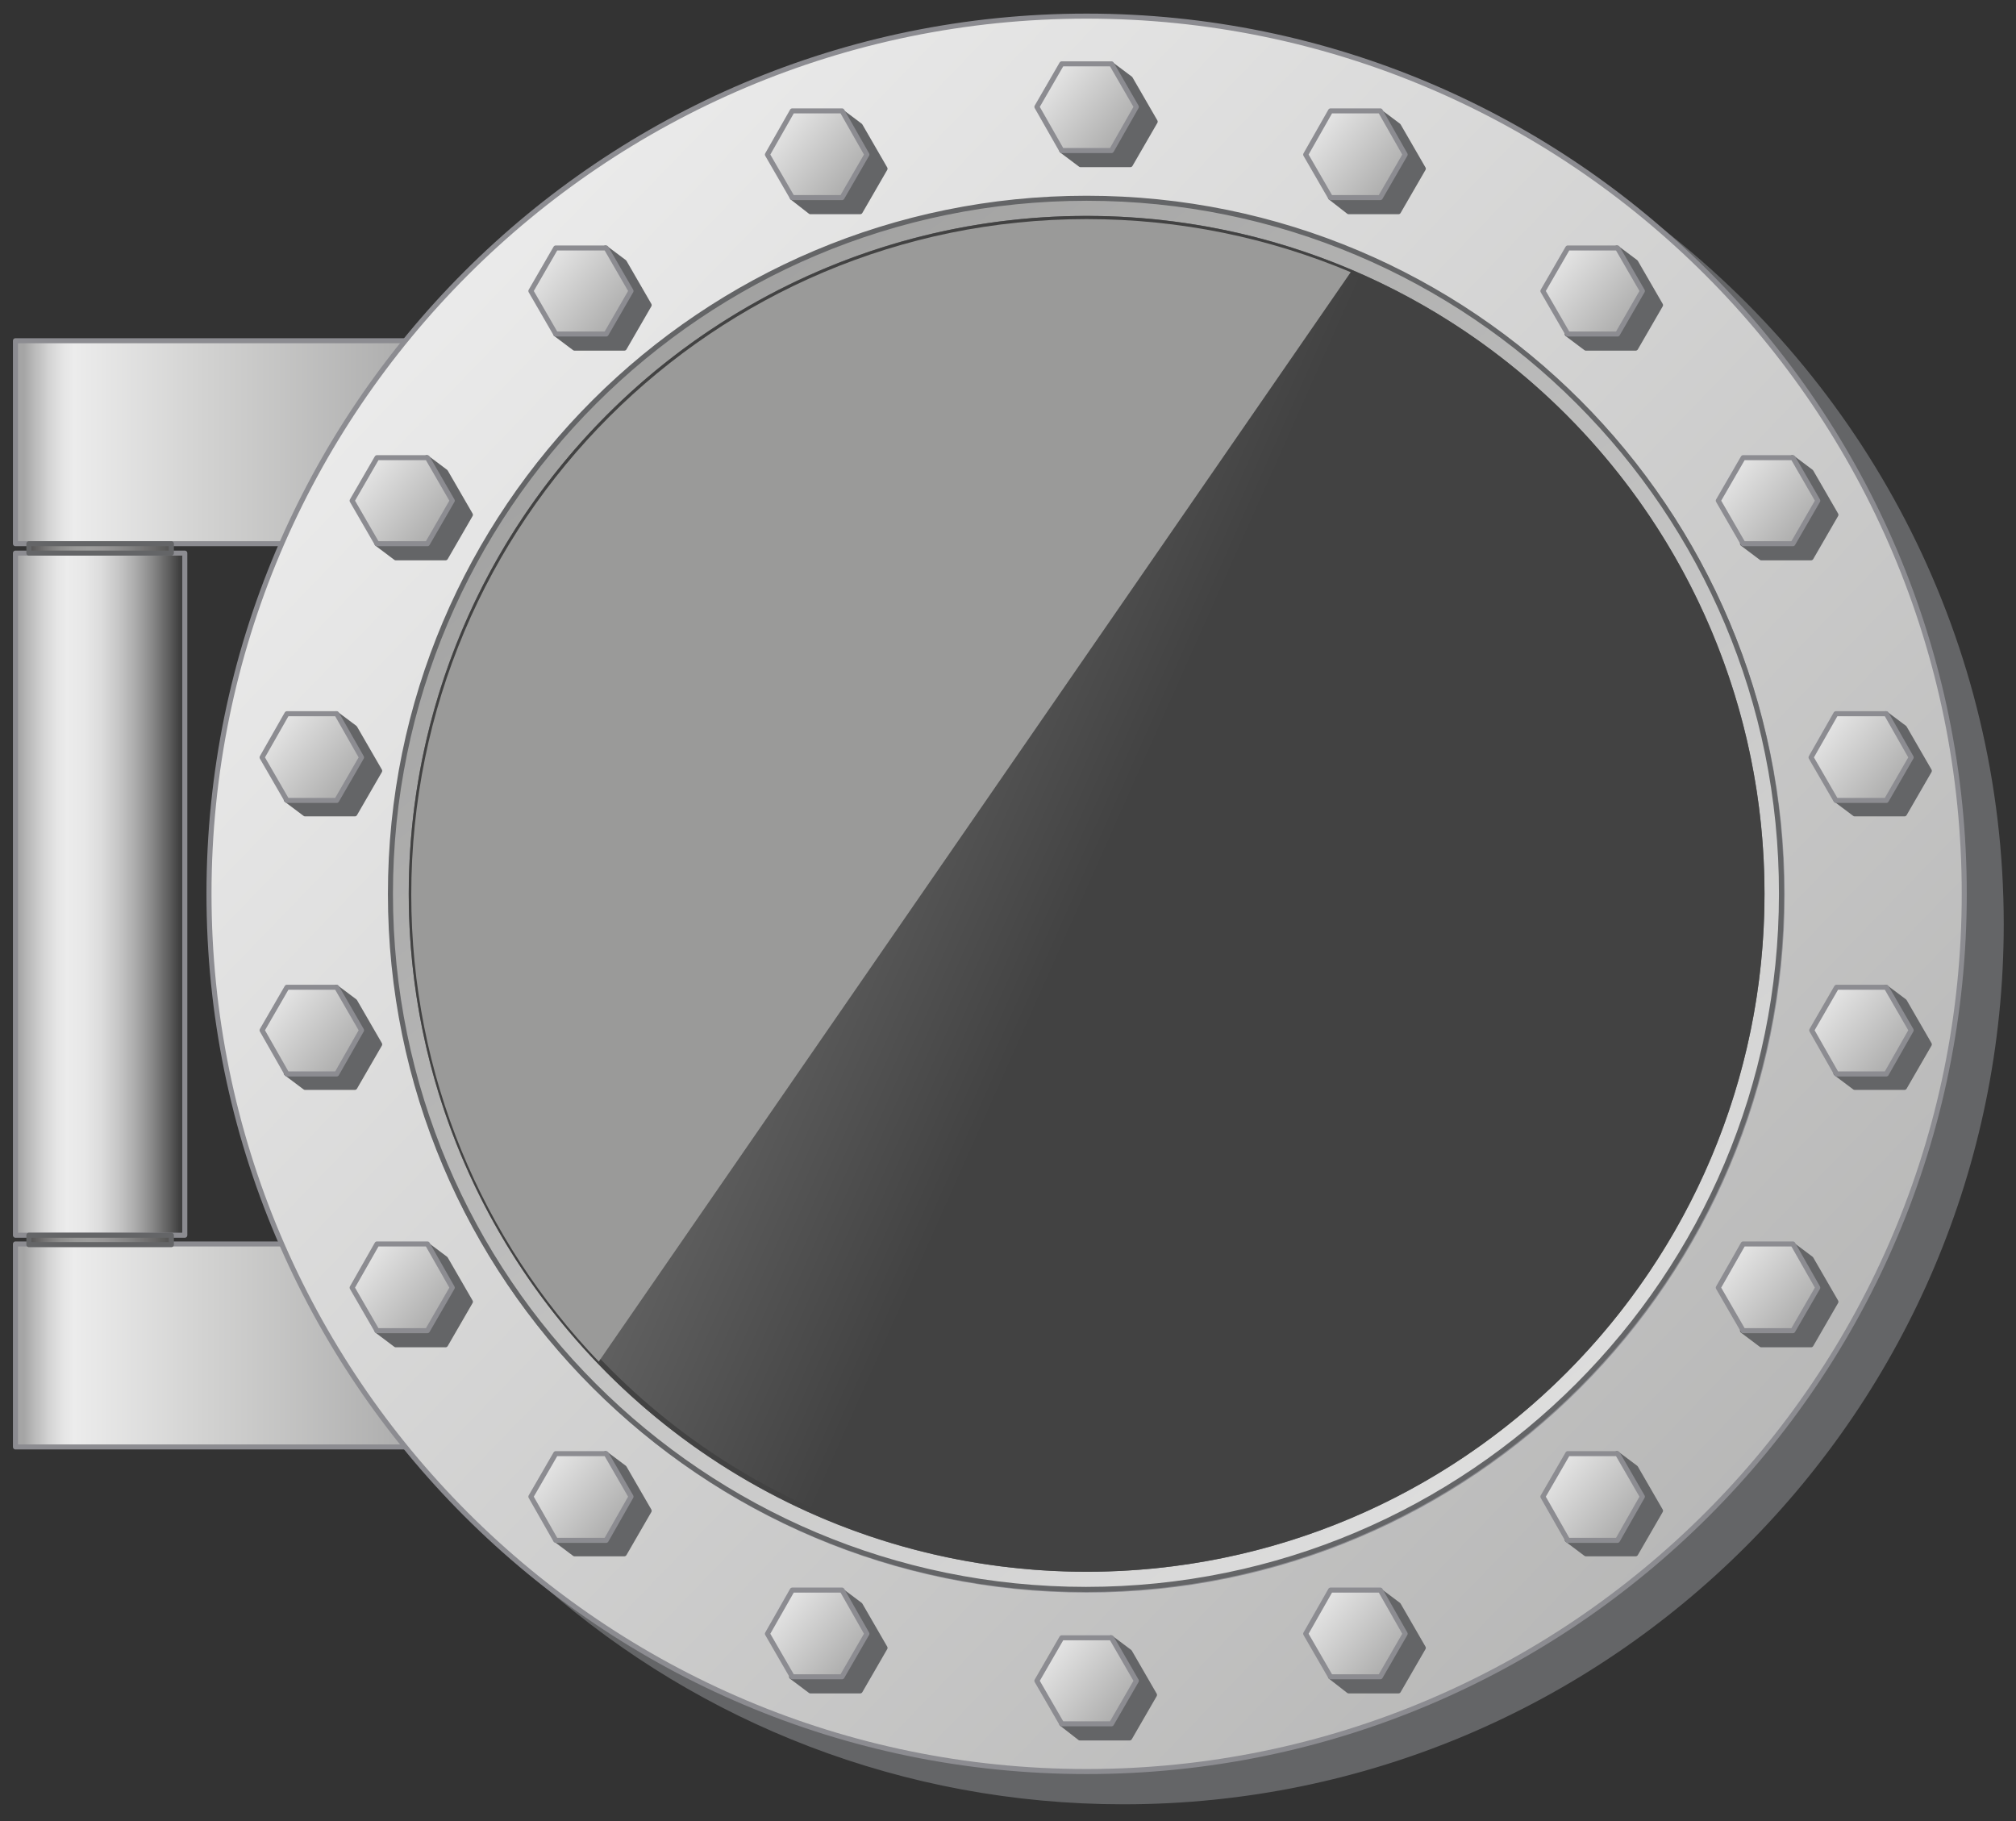 <?xml version="1.0" encoding="utf-8"?>

<!-- Copyright 2016 Siemens AG -->

<!-- Generator: Adobe Illustrator 16.0.4, SVG Export Plug-In . SVG Version: 6.00 Build 0)  -->
<!DOCTYPE svg PUBLIC "-//W3C//DTD SVG 1.1//EN" "http://www.w3.org/Graphics/SVG/1.1/DTD/svg11.dtd">
<svg version="1.1" id="Tank_Porthole" xmlns="http://www.w3.org/2000/svg" xmlns:xlink="http://www.w3.org/1999/xlink" x="0px"
	 y="0px" width="300px" height="271px" viewBox="0 0 300 271" enable-background="new 0 0 300 271" xml:space="preserve">
<rect x="0" y="0" width="300" height="271" fill="#333333" stroke="none"/>
<g id="Hinges">
	<linearGradient id="Hinge_4_" gradientUnits="userSpaceOnUse" x1="2.747" y1="133.03" x2="26.688" y2="133.03">
		<stop  offset="0" style="stop-color:#A5A5A5"/>
		<stop  offset="4.758149e-02" style="stop-color:#B5B5B5"/>
		<stop  offset="0.151" style="stop-color:#D3D3D3"/>
		<stop  offset="0.239" style="stop-color:#E5E5E5"/>
		<stop  offset="0.302" style="stop-color:#ECECEC"/>
		<stop  offset="0.407" style="stop-color:#E8E8E8"/>
		<stop  offset="0.514" style="stop-color:#DCDCDC"/>
		<stop  offset="0.621" style="stop-color:#C7C7C7"/>
		<stop  offset="0.729" style="stop-color:#ABABAB"/>
		<stop  offset="0.838" style="stop-color:#868686"/>
		<stop  offset="0.945" style="stop-color:#5A5A5A"/>
		<stop  offset="1" style="stop-color:#404040"/>
	</linearGradient>
	
		<rect id="Hinge_3_" x="2.3" y="82.3" fill="url(#Hinge_4_)" stroke="#8C8C91" stroke-width="0.75" stroke-linecap="round" stroke-linejoin="round" stroke-miterlimit="10" width="25.2" height="101.5"/>
	
		<linearGradient id="Hinge_Porthole_Connection_1_" gradientUnits="userSpaceOnUse" x1="3.571" y1="133.03" x2="81.486" y2="133.03">
		<stop  offset="0" style="stop-color:#A5A5A5"/>
		<stop  offset="1.493593e-02" style="stop-color:#B5B5B5"/>
		<stop  offset="4.735558e-02" style="stop-color:#D3D3D3"/>
		<stop  offset="7.516736e-02" style="stop-color:#E5E5E5"/>
		<stop  offset="9.495760e-02" style="stop-color:#ECECEC"/>
		<stop  offset="0.346" style="stop-color:#D2D2D1"/>
		<stop  offset="0.777" style="stop-color:#A9A9A9"/>
		<stop  offset="1" style="stop-color:#9A9A99"/>
	</linearGradient>
	
		<path id="Hinge_Porthole_Connection" fill="url(#Hinge_Porthole_Connection_1_)" stroke="#8C8C91" stroke-width="0.75" stroke-linecap="round" stroke-linejoin="round" stroke-miterlimit="10" d="
		M82.7,80.9H2.3V50.7h80.5V80.9z M82.7,185.1H2.3v30.2h80.5V185.1z"/>
	
		<linearGradient id="Intermediate_Pieces_1_" gradientUnits="userSpaceOnUse" x1="4.65" y1="133.03" x2="24.835" y2="133.03">
		<stop  offset="0" style="stop-color:#575756"/>
		<stop  offset="1.586480e-02" style="stop-color:#5D5C5C"/>
		<stop  offset="0.117" style="stop-color:#797878"/>
		<stop  offset="0.218" style="stop-color:#8D8D8C"/>
		<stop  offset="0.319" style="stop-color:#999998"/>
		<stop  offset="0.418" style="stop-color:#9D9D9C"/>
		<stop  offset="0.54" style="stop-color:#979696"/>
		<stop  offset="0.712" style="stop-color:#848484"/>
		<stop  offset="0.913" style="stop-color:#676666"/>
		<stop  offset="1" style="stop-color:#575756"/>
	</linearGradient>
	
		<path id="Intermediate_Pieces" fill="url(#Intermediate_Pieces_1_)" stroke="#646567" stroke-width="0.75" stroke-linecap="round" stroke-linejoin="round" stroke-miterlimit="10" d="
		M25.5,82.3H4.3v-1.4h21.2V82.3z M25.5,183.8H4.3v1.4h21.2V183.8z"/>
</g>
<g id="Porthole">
	
		<path id="Shadow" fill="#646567" stroke="#646567" stroke-width="0.75" stroke-linecap="round" stroke-linejoin="round" stroke-miterlimit="10" d="
		M247.4,34.5c27.5,23.9,44.9,59.2,44.9,98.5c0,72.1-58.5,130.6-130.6,130.6c-30.3,0-58.1-10.3-80.2-27.6
		c22.9,20,52.9,32.1,85.7,32.1c72.1,0,130.6-58.5,130.6-130.6C297.8,95.7,278,58.4,247.4,34.5z"/>
	<linearGradient id="Connection_Ring_1_" gradientUnits="userSpaceOnUse" x1="-8.199" y1="-31.29" x2="478.79" y2="439.76">
		<stop  offset="0" style="stop-color:#FFFFFF"/>
		<stop  offset="1" style="stop-color:#7C7C7B"/>
	</linearGradient>
	
		<path id="Connection_Ring" fill="url(#Connection_Ring_1_)" stroke="#8C8C91" stroke-width="0.75" stroke-linecap="round" stroke-linejoin="round" stroke-miterlimit="10" d="
		M161.7,2.4C89.6,2.4,31.1,60.9,31.1,133c0,72.1,58.5,130.6,130.6,130.6c72.1,0,130.6-58.5,130.6-130.6
		C292.3,60.9,233.8,2.4,161.7,2.4z M161.7,236.6c-57.2,0-103.5-46.4-103.5-103.5c0-57.2,46.4-103.5,103.5-103.5
		c57.2,0,103.5,46.4,103.5,103.5C265.2,190.2,218.9,236.6,161.7,236.6z"/>
	<linearGradient id="Seal_1_" gradientUnits="userSpaceOnUse" x1="294.904" y1="308.021" x2="20.806" y2="-52.011">
		<stop  offset="0" style="stop-color:#FFFFFF"/>
		<stop  offset="1" style="stop-color:#7C7C7B"/>
	</linearGradient>
	
		<path id="Seal" fill="url(#Seal_1_)" stroke="#646567" stroke-width="0.75" stroke-linecap="round" stroke-linejoin="round" stroke-miterlimit="10" d="
		M161.7,29.5C104.5,29.5,58.1,75.8,58.1,133c0,57.2,46.4,103.5,103.5,103.5c57.2,0,103.5-46.4,103.5-103.5
		C265.2,75.8,218.9,29.5,161.7,29.5z M161.7,233.5c-55.5,0-100.5-45-100.5-100.5c0-55.5,45-100.5,100.5-100.5
		c55.5,0,100.5,45,100.5,100.5C262.2,188.5,217.2,233.5,161.7,233.5z"/>
	<linearGradient id="Porthole_2_" gradientUnits="userSpaceOnUse" x1="-60.358" y1="34.085" x2="161.959" y2="133.155">
		<stop  offset="0" style="stop-color:#FFFFFF"/>
		<stop  offset="1" style="stop-color:#424242"/>
	</linearGradient>
	
		<circle id="Porthole_1_" fill="url(#Porthole_2_)" stroke="#424242" stroke-width="0.75" stroke-linecap="round" stroke-linejoin="round" stroke-miterlimit="10" cx="161.7" cy="133" r="100.5"/>
	<path id="Reflection" fill="#9A9A99" d="M161.7,32.6c-55.5,0-100.5,45-100.5,100.5c0,27,10.6,51.4,27.9,69.5L201,40.5
		C188.9,35.4,175.6,32.6,161.7,32.6z"/>
	
		<path id="Shadows_Nuts" fill="#646567" stroke="#646567" stroke-width="0.75" stroke-linecap="round" stroke-linejoin="round" stroke-miterlimit="10" d="
		M158,22.4h7.4l3.7-6.4l-3.7-6.4l2.8,2.1l3.7,6.4l-3.7,6.4h-7.4L158,22.4z M120.6,31.5h7.4l3.7-6.4l-3.7-6.4l-2.8-2.1L129,23
		l-3.7,6.4h-7.4L120.6,31.5z M85.5,51.8h7.4l3.7-6.4l-3.7-6.4l-2.8-2.1l3.7,6.4l-3.7,6.4h-7.4L85.5,51.8z M236,51.8h7.4l3.7-6.4
		l-3.7-6.4l-2.8-2.1l3.7,6.4l-3.7,6.4h-7.4L236,51.8z M85.5,231.2h7.4l3.7-6.4l-3.7-6.4l-2.8-2.1l3.7,6.4l-3.7,6.4h-7.4L85.5,231.2z
		 M236,231.2h7.4l3.7-6.4l-3.7-6.4l-2.8-2.1l3.7,6.4l-3.7,6.4h-7.4L236,231.2z M262.1,83h7.4l3.7-6.4l-3.7-6.4l-2.8-2.1l3.7,6.4
		l-3.7,6.4h-7.4L262.1,83z M276,161.8h7.4l3.7-6.4l-3.7-6.4l-2.8-2.1l3.7,6.4l-3.7,6.4h-7.4L276,161.8z M262.1,200.1h7.4l3.7-6.4
		l-3.7-6.4l-2.8-2.1l3.7,6.4l-3.7,6.4h-7.4L262.1,200.1z M276,121.1h7.4l3.7-6.4l-3.7-6.4l-2.8-2.1l3.7,6.4l-3.7,6.4h-7.4L276,121.1
		z M200.7,31.5h7.4l3.7-6.4l-3.7-6.4l-2.8-2.1l3.7,6.4l-3.7,6.4H198L200.7,31.5z M120.6,251.6h7.4l3.7-6.4l-3.7-6.4l-2.8-2.1
		l3.7,6.4l-3.7,6.4h-7.4L120.6,251.6z M160.7,258.6h7.4l3.7-6.4l-3.7-6.4l-2.8-2.1l3.7,6.4l-3.7,6.4H158L160.7,258.6z M200.7,251.6
		h7.4l3.7-6.4l-3.7-6.4l-2.8-2.1l3.7,6.4l-3.7,6.4H198L200.7,251.6z M58.9,83h7.4l3.7-6.4l-3.7-6.4l-2.8-2.1l3.7,6.4l-3.7,6.4h-7.4
		L58.9,83z M58.9,200.1h7.4l3.7-6.4l-3.7-6.4l-2.8-2.1l3.7,6.4l-3.7,6.4h-7.4L58.9,200.1z M45.4,161.8h7.4l3.7-6.4l-3.7-6.4
		l-2.8-2.1l3.7,6.4l-3.7,6.4h-7.4L45.4,161.8z M45.4,121.1h7.4l3.7-6.4l-3.7-6.4l-2.8-2.1l3.7,6.4l-3.7,6.4h-7.4L45.4,121.1z"/>
	<g id="Nuts">
		<linearGradient id="Nut_18_1_" gradientUnits="userSpaceOnUse" x1="111.298" y1="14.157" x2="136.405" y2="35.67">
			<stop  offset="0" style="stop-color:#FFFFFF"/>
			<stop  offset="1" style="stop-color:#7C7C7B"/>
		</linearGradient>
		
			<polygon id="Nut_18" fill="url(#Nut_18_1_)" stroke="#8C8C91" stroke-width="0.75" stroke-linecap="round" stroke-linejoin="round" stroke-miterlimit="10" points="
			125.3,29.4 129,23 125.3,16.5 117.9,16.5 114.2,23 117.9,29.4 		"/>
		<linearGradient id="Nut_17_1_" gradientUnits="userSpaceOnUse" x1="76.171" y1="34.494" x2="101.281" y2="56.009">
			<stop  offset="0" style="stop-color:#FFFFFF"/>
			<stop  offset="1" style="stop-color:#7C7C7B"/>
		</linearGradient>
		
			<polygon id="Nut_17" fill="url(#Nut_17_1_)" stroke="#8C8C91" stroke-width="0.75" stroke-linecap="round" stroke-linejoin="round" stroke-miterlimit="10" points="
			90.2,49.7 93.9,43.3 90.2,36.9 82.7,36.9 79,43.3 82.7,49.7 		"/>
		<linearGradient id="Nut_16_2_" gradientUnits="userSpaceOnUse" x1="49.57" y1="65.673" x2="74.677" y2="87.186">
			<stop  offset="0" style="stop-color:#FFFFFF"/>
			<stop  offset="1" style="stop-color:#7C7C7B"/>
		</linearGradient>
		
			<polygon id="Nut_16_1_" fill="url(#Nut_16_2_)" stroke="#8C8C91" stroke-width="0.75" stroke-linecap="round" stroke-linejoin="round" stroke-miterlimit="10" points="
			63.6,80.9 67.3,74.5 63.6,68.1 56.1,68.1 52.4,74.5 56.1,80.9 		"/>
		<linearGradient id="Nut_15_2_" gradientUnits="userSpaceOnUse" x1="36.105" y1="103.84" x2="61.213" y2="125.353">
			<stop  offset="0" style="stop-color:#FFFFFF"/>
			<stop  offset="1" style="stop-color:#7C7C7B"/>
		</linearGradient>
		
			<polygon id="Nut_15_1_" fill="url(#Nut_15_2_)" stroke="#8C8C91" stroke-width="0.75" stroke-linecap="round" stroke-linejoin="round" stroke-miterlimit="10" points="
			50.1,119.1 53.8,112.7 50.1,106.2 42.7,106.2 39,112.7 42.7,119.1 		"/>
		<linearGradient id="Nut_14_2_" gradientUnits="userSpaceOnUse" x1="36.106" y1="144.519" x2="61.215" y2="166.034">
			<stop  offset="0" style="stop-color:#FFFFFF"/>
			<stop  offset="1" style="stop-color:#7C7C7B"/>
		</linearGradient>
		
			<polygon id="Nut_14_1_" fill="url(#Nut_14_2_)" stroke="#8C8C91" stroke-width="0.75" stroke-linecap="round" stroke-linejoin="round" stroke-miterlimit="10" points="
			50.1,159.8 53.8,153.3 50.1,146.9 42.7,146.9 39,153.3 42.7,159.8 		"/>
		<linearGradient id="Nut_13_1_" gradientUnits="userSpaceOnUse" x1="49.57" y1="182.759" x2="74.678" y2="204.272">
			<stop  offset="0" style="stop-color:#FFFFFF"/>
			<stop  offset="1" style="stop-color:#7C7C7B"/>
		</linearGradient>
		
			<polygon id="Nut_13" fill="url(#Nut_13_1_)" stroke="#8C8C91" stroke-width="0.75" stroke-linecap="round" stroke-linejoin="round" stroke-miterlimit="10" points="
			63.6,198 67.3,191.6 63.6,185.1 56.1,185.1 52.4,191.6 56.1,198 		"/>
		<linearGradient id="Nut_12_1_" gradientUnits="userSpaceOnUse" x1="76.173" y1="213.908" x2="101.282" y2="235.423">
			<stop  offset="0" style="stop-color:#FFFFFF"/>
			<stop  offset="1" style="stop-color:#7C7C7B"/>
		</linearGradient>
		
			<polygon id="Nut_12" fill="url(#Nut_12_1_)" stroke="#8C8C91" stroke-width="0.75" stroke-linecap="round" stroke-linejoin="round" stroke-miterlimit="10" points="
			90.2,229.2 93.9,222.7 90.2,216.3 82.7,216.3 79,222.7 82.7,229.2 		"/>
		<linearGradient id="Nut_11_1_" gradientUnits="userSpaceOnUse" x1="111.298" y1="234.259" x2="136.407" y2="255.774">
			<stop  offset="0" style="stop-color:#FFFFFF"/>
			<stop  offset="1" style="stop-color:#7C7C7B"/>
		</linearGradient>
		
			<polygon id="Nut_11" fill="url(#Nut_11_1_)" stroke="#8C8C91" stroke-width="0.75" stroke-linecap="round" stroke-linejoin="round" stroke-miterlimit="10" points="
			125.3,249.5 129,243.1 125.3,236.6 117.9,236.6 114.2,243.1 117.9,249.5 		"/>
		<linearGradient id="Nut_Bottom_1_" gradientUnits="userSpaceOnUse" x1="151.395" y1="241.302" x2="176.503" y2="262.816">
			<stop  offset="0" style="stop-color:#FFFFFF"/>
			<stop  offset="1" style="stop-color:#7C7C7B"/>
		</linearGradient>
		
			<polygon id="Nut_Bottom" fill="url(#Nut_Bottom_1_)" stroke="#8C8C91" stroke-width="0.75" stroke-linecap="round" stroke-linejoin="round" stroke-miterlimit="10" points="
			165.4,256.5 169.1,250.1 165.4,243.7 158,243.7 154.3,250.1 158,256.5 		"/>
		<linearGradient id="Nut_9_1_" gradientUnits="userSpaceOnUse" x1="191.422" y1="234.26" x2="216.53" y2="255.773">
			<stop  offset="0" style="stop-color:#FFFFFF"/>
			<stop  offset="1" style="stop-color:#7C7C7B"/>
		</linearGradient>
		
			<polygon id="Nut_9_4_" fill="url(#Nut_9_1_)" stroke="#8C8C91" stroke-width="0.75" stroke-linecap="round" stroke-linejoin="round" stroke-miterlimit="10" points="
			205.4,249.5 209.1,243.1 205.4,236.6 198,236.6 194.3,243.1 198,249.5 		"/>
		<linearGradient id="Nut_8_1_" gradientUnits="userSpaceOnUse" x1="226.701" y1="213.908" x2="251.808" y2="235.422">
			<stop  offset="0" style="stop-color:#FFFFFF"/>
			<stop  offset="1" style="stop-color:#7C7C7B"/>
		</linearGradient>
		
			<polygon id="Nut_8_4_" fill="url(#Nut_8_1_)" stroke="#8C8C91" stroke-width="0.75" stroke-linecap="round" stroke-linejoin="round" stroke-miterlimit="10" points="
			240.7,229.2 244.4,222.7 240.7,216.3 233.3,216.3 229.6,222.7 233.3,229.2 		"/>
		<linearGradient id="Nut_7_1_" gradientUnits="userSpaceOnUse" x1="252.797" y1="182.76" x2="277.904" y2="204.273">
			<stop  offset="0" style="stop-color:#FFFFFF"/>
			<stop  offset="1" style="stop-color:#7C7C7B"/>
		</linearGradient>
		
			<polygon id="Nut_7_4_" fill="url(#Nut_7_1_)" stroke="#8C8C91" stroke-width="0.75" stroke-linecap="round" stroke-linejoin="round" stroke-miterlimit="10" points="
			266.8,198 270.5,191.6 266.8,185.1 259.4,185.1 255.7,191.6 259.4,198 		"/>
		<linearGradient id="Nut_6_1_" gradientUnits="userSpaceOnUse" x1="266.704" y1="144.519" x2="291.813" y2="166.035">
			<stop  offset="0" style="stop-color:#FFFFFF"/>
			<stop  offset="1" style="stop-color:#7C7C7B"/>
		</linearGradient>
		
			<polygon id="Nut_6" fill="url(#Nut_6_1_)" stroke="#8C8C91" stroke-width="0.75" stroke-linecap="round" stroke-linejoin="round" stroke-miterlimit="10" points="
			280.7,159.8 284.4,153.3 280.7,146.9 273.3,146.9 269.6,153.3 273.3,159.8 		"/>
		<linearGradient id="Nut_5_1_" gradientUnits="userSpaceOnUse" x1="266.671" y1="103.84" x2="291.778" y2="125.353">
			<stop  offset="0" style="stop-color:#FFFFFF"/>
			<stop  offset="1" style="stop-color:#7C7C7B"/>
		</linearGradient>
		
			<polygon id="Nut_5_4_" fill="url(#Nut_5_1_)" stroke="#8C8C91" stroke-width="0.75" stroke-linecap="round" stroke-linejoin="round" stroke-miterlimit="10" points="
			280.7,119.1 284.4,112.7 280.7,106.2 273.2,106.2 269.5,112.7 273.2,119.1 		"/>
		<linearGradient id="Nut_4_2_" gradientUnits="userSpaceOnUse" x1="252.797" y1="65.673" x2="277.904" y2="87.186">
			<stop  offset="0" style="stop-color:#FFFFFF"/>
			<stop  offset="1" style="stop-color:#7C7C7B"/>
		</linearGradient>
		
			<polygon id="Nut_4_1_" fill="url(#Nut_4_2_)" stroke="#8C8C91" stroke-width="0.75" stroke-linecap="round" stroke-linejoin="round" stroke-miterlimit="10" points="
			266.8,80.9 270.5,74.5 266.8,68.1 259.4,68.1 255.7,74.5 259.4,80.9 		"/>
		<linearGradient id="Nut_3_1_" gradientUnits="userSpaceOnUse" x1="226.701" y1="34.494" x2="251.808" y2="56.008">
			<stop  offset="0" style="stop-color:#FFFFFF"/>
			<stop  offset="1" style="stop-color:#7C7C7B"/>
		</linearGradient>
		
			<polygon id="Nut_3_4_" fill="url(#Nut_3_1_)" stroke="#8C8C91" stroke-width="0.75" stroke-linecap="round" stroke-linejoin="round" stroke-miterlimit="10" points="
			240.7,49.7 244.4,43.3 240.7,36.9 233.3,36.9 229.6,43.3 233.3,49.7 		"/>
		<linearGradient id="Nut_2_2_" gradientUnits="userSpaceOnUse" x1="191.423" y1="14.158" x2="216.529" y2="35.67">
			<stop  offset="0" style="stop-color:#FFFFFF"/>
			<stop  offset="1" style="stop-color:#7C7C7B"/>
		</linearGradient>
		
			<polygon id="Nut_2_1_" fill="url(#Nut_2_2_)" stroke="#8C8C91" stroke-width="0.75" stroke-linecap="round" stroke-linejoin="round" stroke-miterlimit="10" points="
			205.4,29.4 209.1,23 205.4,16.5 198,16.5 194.3,23 198,29.4 		"/>
		<linearGradient id="Nut_Top_1_" gradientUnits="userSpaceOnUse" x1="151.396" y1="7.132" x2="176.504" y2="28.645">
			<stop  offset="0" style="stop-color:#FFFFFF"/>
			<stop  offset="1" style="stop-color:#7C7C7B"/>
		</linearGradient>
		
			<polygon id="Nut_Top" fill="url(#Nut_Top_1_)" stroke="#8C8C91" stroke-width="0.75" stroke-linecap="round" stroke-linejoin="round" stroke-miterlimit="10" points="
			158,22.4 154.3,15.9 158,9.5 165.4,9.5 169.1,15.9 165.4,22.4 		"/>
	</g>
</g>
</svg>
